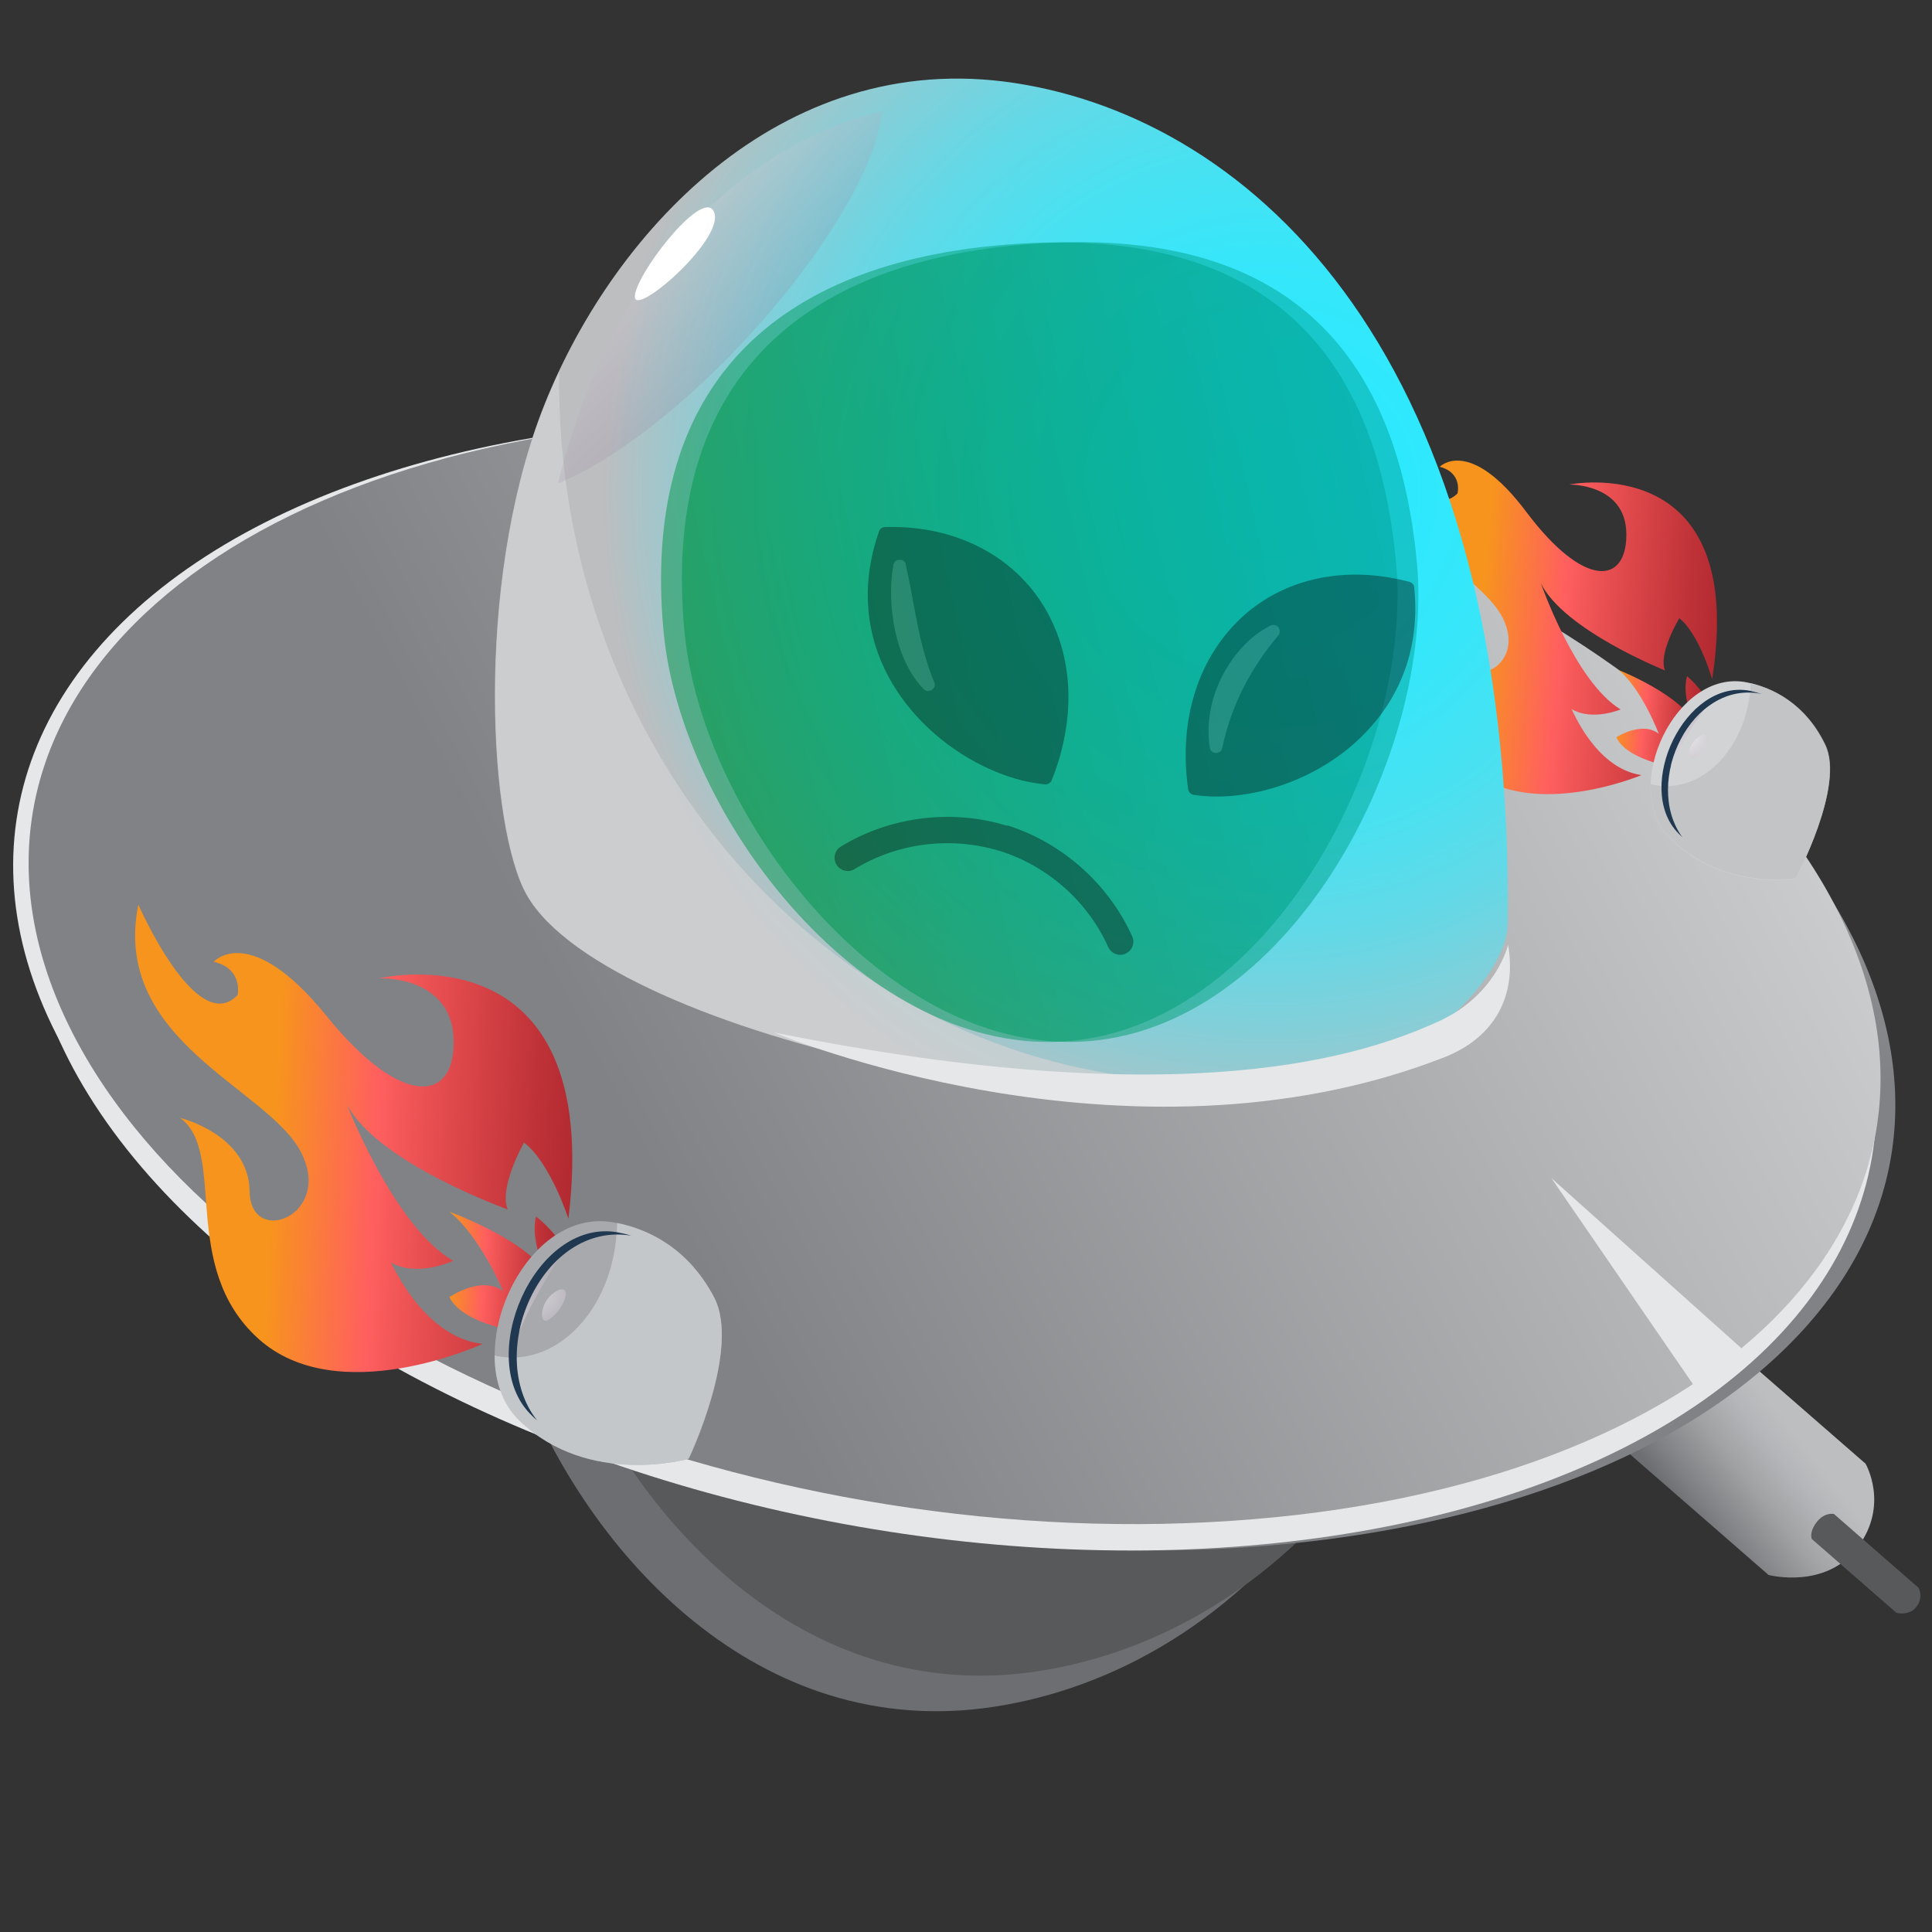 <?xml version="1.0" encoding="utf-8"?>
<!-- Generator: Adobe Illustrator 27.8.1, SVG Export Plug-In . SVG Version: 6.00 Build 0)  -->
<svg version="1.1" id="Layer_1" xmlns="http://www.w3.org/2000/svg" xmlns:xlink="http://www.w3.org/1999/xlink" x="0px" y="0px"
	 viewBox="0 0 500 500" style="enable-background:new 0 0 500 500;" xml:space="preserve">
<rect x="0" y="0" width="500" height="500" fill="#333333" stroke="none"/>
<style type="text/css">
	.Drop_x0020_Shadow{fill:none;}
	.Round_x0020_Corners_x0020_2_x0020_pt{fill:#FFFFFF;stroke:#231F20;stroke-miterlimit:10;}
	.Live_x0020_Reflect_x0020_X{fill:none;}
	.Bevel_x0020_Soft{fill:url(#SVGID_1_);}
	.Dusk{fill:#FFFFFF;}
	.Foliage_GS{fill:#FFDD00;}
	.Pompadour_GS{fill-rule:evenodd;clip-rule:evenodd;fill:#44ADE2;}
	.st0{fill-rule:evenodd;clip-rule:evenodd;fill:#6D6E71;}
	.st1{fill-rule:evenodd;clip-rule:evenodd;fill:#58595B;}
	.st2{fill-rule:evenodd;clip-rule:evenodd;fill:url(#SVGID_00000093156727546270977800000015192448797841953980_);}
	.st3{fill:#E6E7E8;}
	.st4{fill:url(#SVGID_00000169554126873454257240000010301007628120159621_);}
	.st5{fill:url(#SVGID_00000020400505168281339060000005909811703790164618_);}
	.st6{fill:url(#SVGID_00000027594291665604957540000010179011111226845370_);}
	.st7{fill:url(#SVGID_00000066475099321789122910000014196163110161421746_);}
	.st8{fill-rule:evenodd;clip-rule:evenodd;fill:#D1D3D4;}
	.st9{opacity:0.71;fill-rule:evenodd;clip-rule:evenodd;fill:#BCBEC0;}
	.st10{fill-rule:evenodd;clip-rule:evenodd;fill:#203850;}
	.st11{opacity:0.5;fill-rule:evenodd;clip-rule:evenodd;fill:url(#SVGID_00000051382627021035756750000000161353309833173677_);}
	.st12{opacity:0.5;fill-rule:evenodd;clip-rule:evenodd;fill:url(#SVGID_00000032647984480473262110000012051831979467541685_);}
	.st13{fill-rule:evenodd;clip-rule:evenodd;fill:url(#SVGID_00000048500714692598791260000001049109649769097626_);}
	.st14{opacity:0.71;fill-rule:evenodd;clip-rule:evenodd;fill:#D1D3D4;}
	.st15{opacity:0.2;fill-rule:evenodd;clip-rule:evenodd;fill:url(#SVGID_00000154409680814430383520000010744758969436174486_);}
	.st16{fill-rule:evenodd;clip-rule:evenodd;fill:#FFFFFF;}
	.st17{fill:url(#SVGID_00000016793671834937560920000000307957130605634455_);}
	.st18{fill:url(#SVGID_00000103240124314290450390000011244962948298766270_);}
	.st19{fill-rule:evenodd;clip-rule:evenodd;fill:#A7A9AC;}
	.st20{opacity:0.5;fill-rule:evenodd;clip-rule:evenodd;fill:url(#SVGID_00000057143238283880733920000003564421772970802309_);}
	.st21{opacity:0.5;fill-rule:evenodd;clip-rule:evenodd;fill:url(#SVGID_00000120543916194297761830000011481169996273559195_);}
	.st22{fill-rule:evenodd;clip-rule:evenodd;fill:#E6E7E8;}
	.st23{opacity:0.5;fill:url(#SVGID_00000160905690363465933900000018093289148890230179_);}
	.st24{opacity:0.5;fill:url(#SVGID_00000081618819124343269610000017786135308094728382_);}
	.st25{opacity:0.35;}
	.st26{fill:#4D4D4D;}
</style>
<linearGradient id="SVGID_1_" gradientUnits="userSpaceOnUse" x1="0" y1="0" x2="0.707" y2="0.707">
	<stop  offset="0" style="stop-color:#DEDFE3"/>
	<stop  offset="0.178" style="stop-color:#DADBDF"/>
	<stop  offset="0.361" style="stop-color:#CECFD3"/>
	<stop  offset="0.546" style="stop-color:#B9BCBF"/>
	<stop  offset="0.732" style="stop-color:#9CA0A2"/>
	<stop  offset="0.918" style="stop-color:#787D7E"/>
	<stop  offset="1" style="stop-color:#656B6C"/>
</linearGradient>
<path class="st0" d="M346.2,185.7c-54.9-20.4-193.9,8.9-215.2,45.7c-10,17.2-13.5,80.1,3.8,125.3c17.3,45.1,61.3,94.4,122.5,85
	s129.1-70,127.5-217.5C384.6,212.8,368.6,194,346.2,185.7z"/>
<path class="st1" d="M357.6,176.5c-54.9-20.4-193.9,8.9-215.2,45.7c-10,17.2-13.5,80.1,3.8,125.3c17.3,45.1,61.3,94.4,122.5,85
	c61.2-9.4,129.1-70,127.5-217.5C396,203.7,380,184.9,357.6,176.5z"/>
<linearGradient id="SVGID_00000170246935019327091130000017453495669088922538_" gradientUnits="userSpaceOnUse" x1="412.102" y1="360.807" x2="439.959" y2="339.136">
	<stop  offset="0" style="stop-color:#6D6E71"/>
	<stop  offset="0.16" style="stop-color:#7F8083"/>
	<stop  offset="0.514" style="stop-color:#A0A2A4"/>
	<stop  offset="0.806" style="stop-color:#B5B6B9"/>
	<stop  offset="1" style="stop-color:#BCBEC0"/>
</linearGradient>
<path style="fill-rule:evenodd;clip-rule:evenodd;fill:url(#SVGID_00000170246935019327091130000017453495669088922538_);" d="
	M457.7,407.6l-97-84.5c0,0-3.6-7.3,5.3-19s19.8-9.8,19.8-9.8l97,84.5c0,0,6.2,10.6-2,21.6C472.5,411.5,457.7,407.6,457.7,407.6z"/>
<path class="st1" d="M490.8,417.4l-21.9-19.1c0,0-0.8-1.6,1.2-4.3c2-2.7,4.5-2.2,4.5-2.2l21.9,19.1c0,0,1.4,2.4-0.5,4.9
	C494.1,418.3,490.8,417.4,490.8,417.4z"/>
<g>
	
		<ellipse transform="matrix(0.172 -0.985 0.985 0.172 -46.961 447.841)" class="st3" cx="243.1" cy="251.9" rx="139.1" ry="242"/>
	
		<linearGradient id="SVGID_00000059279922371568130360000014200829588094077071_" gradientUnits="userSpaceOnUse" x1="83.326" y1="83.391" x2="306.716" y2="304.096" gradientTransform="matrix(-0.545 0.839 0.839 0.545 177.094 -95.953)">
		<stop  offset="0" style="stop-color:#E6E7E8"/>
		<stop  offset="1" style="stop-color:#808285"/>
	</linearGradient>
	<path style="fill:url(#SVGID_00000059279922371568130360000014200829588094077071_);" d="M139.7,369.6
		c117.2,49.6,262,39.9,323.4-21.7S479.3,196.2,362,146.6s-262-39.9-323.4,21.7S22.5,320,139.7,369.6z"/>
	
		<ellipse transform="matrix(0.172 -0.985 0.985 0.172 -50.604 456.066)" class="st3" cx="246.1" cy="258.2" rx="139.1" ry="242"/>
	
		<linearGradient id="SVGID_00000040574684611111906070000007536013283878789768_" gradientUnits="userSpaceOnUse" x1="561.786" y1="330.962" x2="156.717" y2="219.281" gradientTransform="matrix(0.978 -0.208 -0.208 -0.978 55.891 541.601)">
		<stop  offset="0" style="stop-color:#E6E7E8"/>
		<stop  offset="1" style="stop-color:#808285"/>
	</linearGradient>
	<path style="fill:url(#SVGID_00000040574684611111906070000007536013283878789768_);" d="M475.7,235.9
		c-39.5-78.6-173.9-135.5-300.2-127S-21.1,188,18.4,266.6s173.9,135.5,300.2,127C444.8,385.2,515.2,314.5,475.7,235.9z"/>
</g>
<g>
	<g>
		<g>
			
				<linearGradient id="SVGID_00000137130754785023810140000007199903182506484866_" gradientUnits="userSpaceOnUse" x1="381.3" y1="159.977" x2="461.094" y2="159.977" gradientTransform="matrix(0.996 8.572040e-02 -8.572040e-02 0.996 16.082 -34.728)">
				<stop  offset="1.576968e-02" style="stop-color:#F7941D"/>
				<stop  offset="0.278" style="stop-color:#FF5F5F"/>
				<stop  offset="0.399" style="stop-color:#EA5052"/>
				<stop  offset="0.664" style="stop-color:#C13439"/>
				<stop  offset="0.874" style="stop-color:#A7222A"/>
				<stop  offset="1" style="stop-color:#9E1C24"/>
			</linearGradient>
			<path style="fill:url(#SVGID_00000137130754785023810140000007199903182506484866_);" d="M424.8,200.6c0,0-30.1,12.7-45.8-2.7
				c-15.7-15.3-4.9-38.1-14.4-45.6c0,0,13.9,3.9,13.7,15.5c-0.2,11.6,17.1,5.5,10.7-7.7c-6.4-13.2-38-24-31.4-51.5
				c0,0,11,27.7,19.6,19.1c0,0,1.4-5.3-4.6-6.9c0,0,7.7-8,22.5,11.8c14.9,19.8,25.9,18.7,25.8,5.6c-0.1-13.1-14.8-12.8-14.8-12.8
				s46.4-9.4,37,50.4c0,0-3.3-11.7-8.5-15.8c0,0-5.5,9.1-3.7,13.5c0,0-26.1-10.4-32.1-22.5c0,0,8.8,25.4,20.6,32.6
				c0,0-7.3,3.1-12.7-0.1C406.8,183.3,412.7,198.8,424.8,200.6z"/>
			
				<linearGradient id="SVGID_00000166653138617617965350000012262119549222429374_" gradientUnits="userSpaceOnUse" x1="419.177" y1="185" x2="446.659" y2="185" gradientTransform="matrix(0.996 8.572040e-02 -8.572040e-02 0.996 16.082 -34.728)">
				<stop  offset="1.576968e-02" style="stop-color:#F7941D"/>
				<stop  offset="0.278" style="stop-color:#FF5F5F"/>
				<stop  offset="0.399" style="stop-color:#EA5052"/>
				<stop  offset="0.664" style="stop-color:#C13439"/>
				<stop  offset="0.874" style="stop-color:#A7222A"/>
				<stop  offset="1" style="stop-color:#9E1C24"/>
			</linearGradient>
			<path style="fill:url(#SVGID_00000166653138617617965350000012262119549222429374_);" d="M442.4,199.9c0,0-20.5-1.2-24.1-9.1
				c0,0,6.6-4.3,11-0.9c0,0-4.4-11.6-10.4-16.5c0,0,16.8,6.6,20.1,14.6c0,0-4-7-2.4-13C436.6,175,450.4,186,442.4,199.9z"/>
		</g>
	</g>
	<path class="st8" d="M464.7,227.4c0,0-19.1,3.3-32.9-10.9c-12.4-12.8,2-43.6,20.3-39.9c6.4,1.3,15,5.3,20.2,16.1
		C477.6,203.4,464.7,227.4,464.7,227.4z"/>
	<path class="st9" d="M472.4,192.7c-4.9-10.2-13-14.4-19.3-15.9c0,0.5-0.1,1.1-0.1,1.6c-1.3,14.8-11.6,26-23.2,25
		c-0.9-0.1-1.8-0.2-2.6-0.5c-0.2,5.1,1.2,10,4.6,13.5c13.8,14.2,32.9,10.9,32.9,10.9S477.6,203.4,472.4,192.7z"/>
	<path class="st10" d="M455.9,179.6c-1-0.3-2-0.6-2.9-0.8c-16.9-3.4-30.2,25-18.7,36.8c0.4,0.4,0.7,0.7,1.1,1.1
		C425,202.4,437.8,175.8,455.9,179.6z"/>
	
		<radialGradient id="SVGID_00000126303012719620847060000017841512861177079486_" cx="828.014" cy="2.047" r="81.702" gradientTransform="matrix(0.521 4.479748e-02 -4.479748e-02 0.521 11.173 163.316)" gradientUnits="userSpaceOnUse">
		<stop  offset="0" style="stop-color:#FFFFFF"/>
		<stop  offset="1" style="stop-color:#623964"/>
	</radialGradient>
	
		<path style="opacity:0.5;fill-rule:evenodd;clip-rule:evenodd;fill:url(#SVGID_00000126303012719620847060000017841512861177079486_);" d="
		M432.4,198.4c2.2-4.9,5.1-9.8,8.5-14.6c0,0-3.4,2.7-5.8,7.4C432.8,195.5,432.4,198.4,432.4,198.4z"/>
	
		<radialGradient id="SVGID_00000051369091258186799620000001424680589219835531_" cx="814.604" cy="-18.052" r="43.421" gradientTransform="matrix(0.521 4.479748e-02 -4.479748e-02 0.521 11.173 163.316)" gradientUnits="userSpaceOnUse">
		<stop  offset="0" style="stop-color:#FFFFFF"/>
		<stop  offset="1" style="stop-color:#623964"/>
	</radialGradient>
	
		<path style="opacity:0.5;fill-rule:evenodd;clip-rule:evenodd;fill:url(#SVGID_00000051369091258186799620000001424680589219835531_);" d="
		M438.4,196.1c-2.1,1.1-1.7-4.3,2.1-5.9C443.8,188.8,441.6,194.4,438.4,196.1z"/>
</g>
<radialGradient id="SVGID_00000078767625474016326380000005575013671178714556_" cx="610.581" cy="-138.343" r="333.687" gradientTransform="matrix(0.522 2.495453e-02 -2.495453e-02 0.522 6.625 184.412)" gradientUnits="userSpaceOnUse">
	<stop  offset="5.586590e-03" style="stop-color:#2AEAFF"/>
	<stop  offset="0.196" style="stop-color:#2DE9FE"/>
	<stop  offset="0.358" style="stop-color:#38E6F9"/>
	<stop  offset="0.509" style="stop-color:#49E1F1"/>
	<stop  offset="0.655" style="stop-color:#62D9E7"/>
	<stop  offset="0.796" style="stop-color:#82CFD9"/>
	<stop  offset="0.932" style="stop-color:#A9C4C8"/>
	<stop  offset="0.99" style="stop-color:#BCBEC0"/>
</radialGradient>
<path style="fill-rule:evenodd;clip-rule:evenodd;fill:url(#SVGID_00000078767625474016326380000005575013671178714556_);" d="
	M351.6,277.5c-54.9,20.4-193.9-8.9-215.2-45.7c-10-17.2-13.5-80.1,3.8-125.3c17.3-45.1,61.3-94.4,122.5-85s129.1,70,127.5,217.5
	C390.1,250.4,374.1,269.2,351.6,277.5z"/>
<path class="st14" d="M305.5,279.8c-91.3-4.4-161.9-85.8-160.8-183.6c-1.6,3.5-3.1,6.9-4.4,10.3c-17.3,45.1-13.8,108-3.8,125.3
	c21.3,36.8,160.3,66.1,215.2,45.7c4.4-1.6,8.5-3.7,12.4-6C345.6,277.8,325.9,280.7,305.5,279.8z"/>
<linearGradient id="SVGID_00000116231965603012312240000006202013048150480539_" gradientUnits="userSpaceOnUse" x1="53.768" y1="235.618" x2="-15.831" y2="197.288" gradientTransform="matrix(0.879 0.26 -0.26 0.879 225.813 -118.449)">
	<stop  offset="0" style="stop-color:#623964"/>
	<stop  offset="1" style="stop-color:#FFFFFF"/>
</linearGradient>
<path style="opacity:0.2;fill-rule:evenodd;clip-rule:evenodd;fill:url(#SVGID_00000116231965603012312240000006202013048150480539_);" d="
	M228.2,28.8c-25.8,5.9-48,24.8-61.6,44.4c-10.5,15.2-17.9,34.5-22.2,51.9c14-5.6,33.5-20.4,51.3-40.3
	C215.2,63,227.3,41.4,228.2,28.8z"/>
<path class="st16" d="M184.6,54.5c-3.3-5.4-20.6,17.2-20.3,22.4C164.6,82,188.6,60.9,184.6,54.5z"/>
<g>
	<g>
		<g>
			
				<linearGradient id="SVGID_00000016762484908514571630000006702740897762649249_" gradientUnits="userSpaceOnUse" x1="69.879" y1="296.257" x2="170.951" y2="296.257" gradientTransform="matrix(0.999 5.109705e-02 -5.109705e-02 0.999 14.524 -4.523)">
				<stop  offset="1.576968e-02" style="stop-color:#F7941D"/>
				<stop  offset="0.278" style="stop-color:#FF5F5F"/>
				<stop  offset="0.399" style="stop-color:#EA5052"/>
				<stop  offset="0.664" style="stop-color:#C13439"/>
				<stop  offset="0.874" style="stop-color:#A7222A"/>
				<stop  offset="1" style="stop-color:#9E1C24"/>
			</linearGradient>
			<path style="fill:url(#SVGID_00000016762484908514571630000006702740897762649249_);" d="M124.9,347.8c0,0-37.5,17.3-58.1-1.4
				c-20.6-18.7-7.9-48.1-20.2-57.1c0,0,17.8,4.3,18,19c0.2,14.7,21.9,6.2,13.2-10.3c-8.7-16.5-49.1-28.7-42-63.9
				c0,0,15.1,34.6,25.7,23.4c0,0,1.5-6.8-6.2-8.6c0,0,9.3-10.5,29.1,13.9c19.7,24.4,33.6,22.5,33,6c-0.7-16.5-19.3-15.6-19.3-15.6
				s58.3-13.9,49,62.2c0,0-4.7-14.6-11.5-19.7c0,0-6.6,11.7-4.2,17.3c0,0-33.6-12-41.6-27.1c0,0,12.3,31.7,27.5,40.4
				c0,0-9.1,4.3-16.1,0.5C101.4,326.8,109.5,346.1,124.9,347.8z"/>
			
				<linearGradient id="SVGID_00000137119557240441632160000009355227280643089076_" gradientUnits="userSpaceOnUse" x1="117.855" y1="327.953" x2="152.665" y2="327.953" gradientTransform="matrix(0.999 5.109705e-02 -5.109705e-02 0.999 14.524 -4.523)">
				<stop  offset="1.576968e-02" style="stop-color:#F7941D"/>
				<stop  offset="0.278" style="stop-color:#FF5F5F"/>
				<stop  offset="0.399" style="stop-color:#EA5052"/>
				<stop  offset="0.664" style="stop-color:#C13439"/>
				<stop  offset="0.874" style="stop-color:#A7222A"/>
				<stop  offset="1" style="stop-color:#9E1C24"/>
			</linearGradient>
			<path style="fill:url(#SVGID_00000137119557240441632160000009355227280643089076_);" d="M147.2,346.1c0,0-26-0.6-30.9-10.4
				c0,0,8.2-5.7,13.9-1.6c0,0-6.1-14.4-13.9-20.5c0,0,21.5,7.7,26.1,17.6c0,0-5.4-8.7-3.7-16.4C138.7,314.8,156.7,328.2,147.2,346.1
				z"/>
		</g>
	</g>
	<path class="st19" d="M178.3,377.5c0,0-25.7,7.5-43.8-9.8c-16.3-15.6,0.6-55.3,24-51.4c8.2,1.4,19.3,6.1,26.3,19.5
		C191.8,349.1,178.3,377.5,178.3,377.5z"/>
	<path class="st14" d="M184.8,335.7c-6.7-12.7-17-17.6-25.1-19.2c0,0.7,0,1.4-0.1,2.1c-1,18.8-13.6,33.5-28.2,32.7
		c-1.1-0.1-2.3-0.2-3.4-0.5c0,6.5,2,12.6,6.4,16.9c18.1,17.3,43.8,9.8,43.8,9.8S191.8,349.1,184.8,335.7z"/>
	<path class="st10" d="M163.4,319.8c-1.3-0.4-2.6-0.7-3.7-0.9c-21.5-3.6-37.1,33-22.1,47.4c0.5,0.5,0.9,0.9,1.4,1.3
		C125.2,350.1,140.3,315.9,163.4,319.8z"/>
	
		<radialGradient id="SVGID_00000068674820039126004700000012171536543103711390_" cx="264.51" cy="282.632" r="103.488" gradientTransform="matrix(0.522 2.670332e-02 -2.670332e-02 0.522 16.489 193.572)" gradientUnits="userSpaceOnUse">
		<stop  offset="0" style="stop-color:#FFFFFF"/>
		<stop  offset="1" style="stop-color:#623964"/>
	</radialGradient>
	
		<path style="opacity:0.5;fill-rule:evenodd;clip-rule:evenodd;fill:url(#SVGID_00000068674820039126004700000012171536543103711390_);" d="
		M134.4,344.7c2.5-6.3,6.1-12.6,10.2-18.9c0,0-4.1,3.6-7,9.6C134.8,341,134.4,344.7,134.4,344.7z"/>
	
		<radialGradient id="SVGID_00000062156062118506072830000015328710916875540635_" cx="247.524" cy="257.173" r="54.999" gradientTransform="matrix(0.522 2.670332e-02 -2.670332e-02 0.522 16.489 193.572)" gradientUnits="userSpaceOnUse">
		<stop  offset="0" style="stop-color:#FFFFFF"/>
		<stop  offset="1" style="stop-color:#623964"/>
	</radialGradient>
	
		<path style="opacity:0.5;fill-rule:evenodd;clip-rule:evenodd;fill:url(#SVGID_00000062156062118506072830000015328710916875540635_);" d="
		M141.9,341.6c-2.6,1.5-2.3-5.3,2.4-7.6C148.5,332.1,145.9,339.2,141.9,341.6z"/>
</g>
<polygon class="st22" points="451.2,349.4 401.5,304.9 438.6,358.9 "/>
<path class="st22" d="M200.3,267.2c0,0,91.1,38.5,173.3,6.5c13.6-5.3,18.9-16.3,16.7-29.2c0,0-3,12.9-17.7,19.7
	C353.6,272.9,308,288.9,200.3,267.2z"/>
<linearGradient id="SVGID_00000018924916089330059900000004938557449774873236_" gradientUnits="userSpaceOnUse" x1="180.448" y1="177.405" x2="354.397" y2="177.405" gradientTransform="matrix(1.056 -0.304 0.289 1.291 -59.223 17.369)">
	<stop  offset="0" style="stop-color:#009444"/>
	<stop  offset="1" style="stop-color:#00A79D"/>
</linearGradient>
<path style="opacity:0.5;fill:url(#SVGID_00000018924916089330059900000004938557449774873236_);" d="M366.7,145.7
	c4.5,48.8-31.9,118.9-84.3,123.7C230,274.1,181.5,211.8,177.1,163c-5.6-61.2,26.8-94.1,86.5-99.6C315.9,58.7,360.2,75.4,366.7,145.7
	z"/>
<linearGradient id="SVGID_00000032649994661442958860000001249694405833478569_" gradientUnits="userSpaceOnUse" x1="175.657" y1="176.277" x2="349.605" y2="176.277" gradientTransform="matrix(1.056 -0.304 0.289 1.291 -59.223 17.369)">
	<stop  offset="0" style="stop-color:#009444"/>
	<stop  offset="1" style="stop-color:#00A79D"/>
</linearGradient>
<path style="opacity:0.5;fill:url(#SVGID_00000032649994661442958860000001249694405833478569_);" d="M361.3,145.7
	c4.5,48.8-31.9,118.9-84.3,123.7c-52.4,4.8-100.9-57.5-105.3-106.3c-5.6-61.2,26.8-94.1,86.5-99.6
	C310.5,58.7,354.9,75.4,361.3,145.7z"/>
<g class="st25">
	<g>
		<g>
			<path d="M309.1,204.1c-5.1-36,21.7-60.8,55.1-51.7C367.9,189.6,331.9,207.4,309.1,204.1z"/>
			<g>
				<path d="M321.3,205.7c-4.2,0.6-8.5,0.6-12.4,0c-0.7-0.1-1.3-0.7-1.4-1.4c-2.6-18.2,2.7-34.6,14.5-45.1
					c11.1-9.8,26.7-12.9,42.8-8.6c0.7,0.2,1.2,0.8,1.2,1.5c1.9,19.3-6.6,31.8-14,38.9C343.7,199,332.4,204.2,321.3,205.7z
					 M310.6,202.6c13.2,1.4,28.7-4.1,39-13.9c6.7-6.4,14.4-17.7,13.1-34.9c-14.5-3.6-28.5-0.7-38.5,8.1
					C313.5,171.2,308.6,186,310.6,202.6z"/>
			</g>
		</g>
		<path class="st26" d="M330.8,164.5c-7.2,8.5-12.2,18.2-14.5,29.1c-0.3,1.7-3,1.7-3.2-0.1c-1.5-9.3,2.1-19.1,8.3-25.9
			c2.1-2.3,4.6-4.3,7.4-5.7c0.8-0.4,1.8-0.1,2.2,0.7C331.3,163.3,331.2,164,330.8,164.5L330.8,164.5z"/>
	</g>
	<g>
		<g>
			<path d="M270.6,201.3c13.4-33.8-6.9-64.2-41.5-63.2C216.8,173.4,247.6,199.1,270.6,201.3z"/>
			<g>
				<path d="M258.4,200c-10.4-4.1-20.2-11.8-26.4-21.4c-5.6-8.6-10.9-22.8-4.5-41.1c0.2-0.7,0.9-1.1,1.6-1.1
					c16.6-0.5,31.1,6.2,39.6,18.3c9,12.9,10.3,30.1,3.5,47.2c-0.3,0.7-1,1.1-1.7,1.1C266.4,202.6,262.4,201.6,258.4,200z
					 M270.6,201.3L270.6,201.3L270.6,201.3z M230.4,139.8c-5.3,16.5-0.5,29.2,4.5,37c7.7,12,21.5,21,34.6,22.7
					c5.8-15.6,4.5-31.1-3.6-42.8C258.2,145.8,245.3,139.6,230.4,139.8z"/>
			</g>
		</g>
		<path class="st26" d="M234.4,146c2.3,10.3,3.3,20.8,7.4,30.6c0.7,1.6-1.5,3-2.7,1.8c-4.1-4.2-6.3-9.8-7.5-15.4
			c-1.1-5.6-1.4-11.3-0.4-16.8c0.2-0.9,1-1.5,1.9-1.3C233.8,144.9,234.3,145.4,234.4,146L234.4,146z"/>
	</g>
	<g>
		<path d="M261,213.7c14,4.5,25.9,15.1,32,28.6c0.8,1.7,0,3.7-1.7,4.5c-1.7,0.8-3.7,0-4.5-1.7c-5.2-11.7-15.6-20.9-27.8-24.8
			c-0.1,0-0.3-0.1-0.4-0.1c-12.4-3.8-26.3-2.1-37.4,4.7c-1.6,1-3.7,0.5-4.7-1.1c-1-1.6-0.5-3.7,1.1-4.7c12.7-7.8,28.8-9.8,43-5.4
			C260.6,213.6,260.8,213.6,261,213.7z"/>
	</g>
</g>
</svg>
